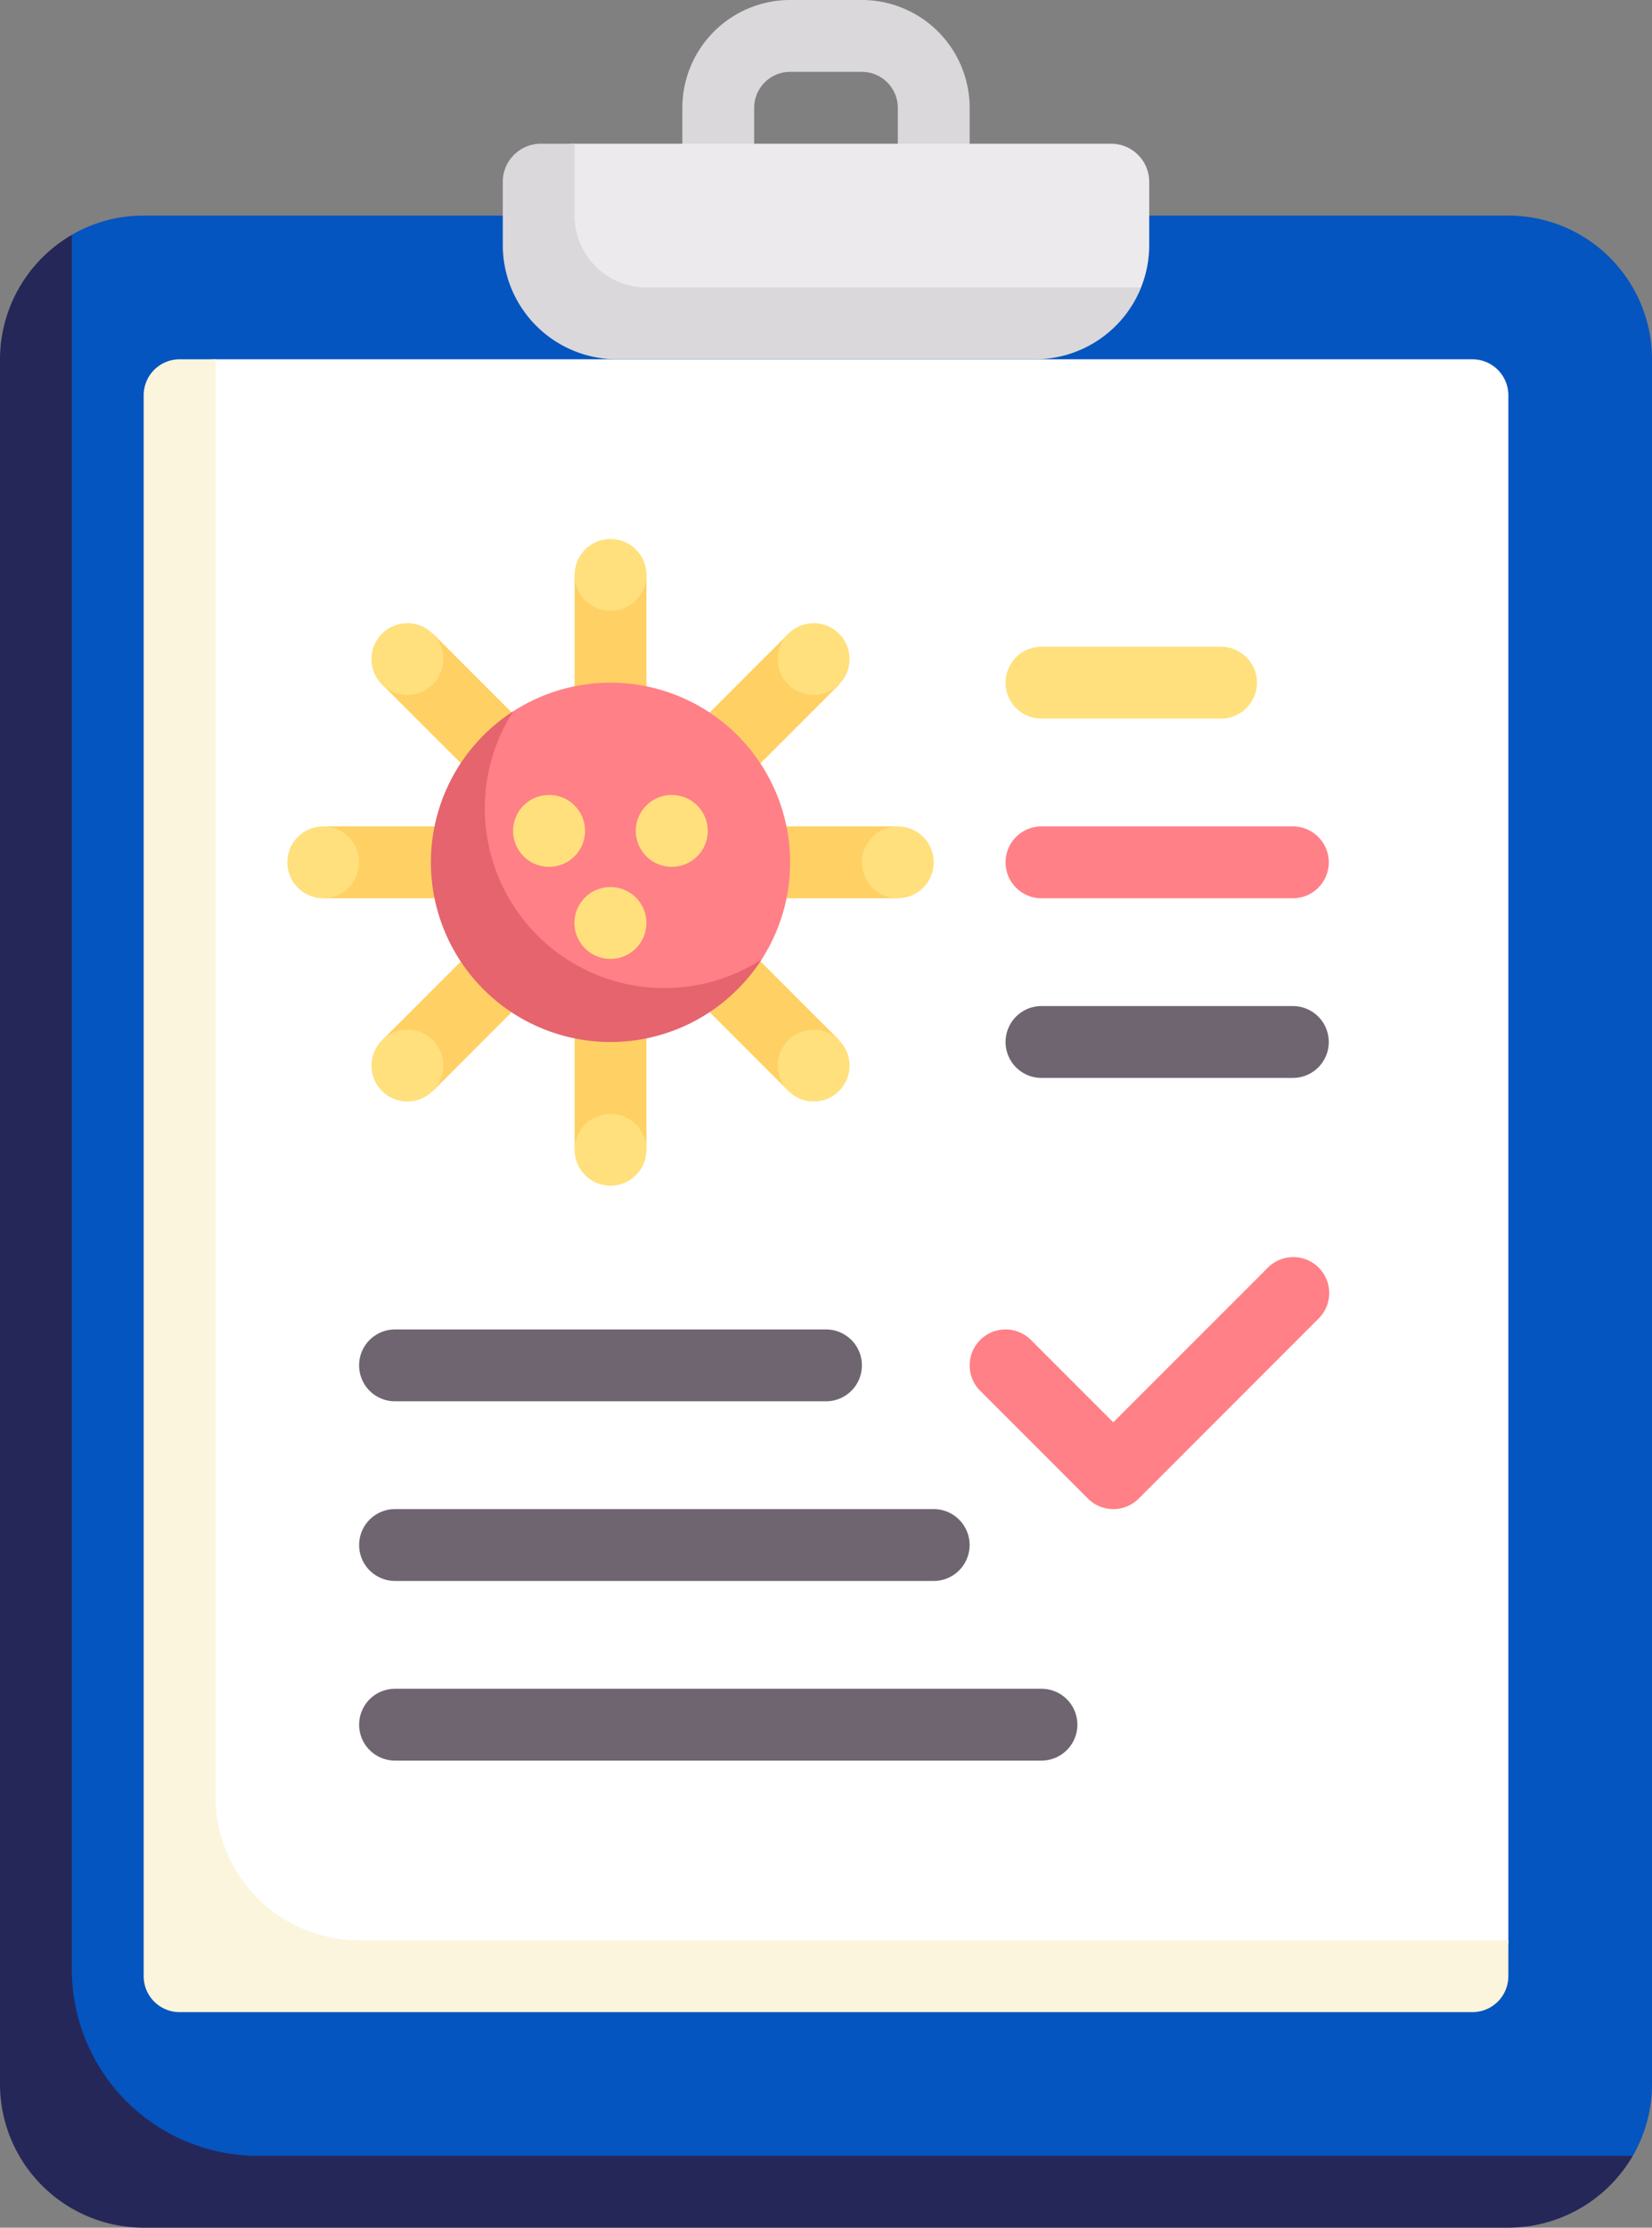 <svg xmlns="http://www.w3.org/2000/svg"  viewBox="0 0 238.797 321.857">
	<rect x="0" y="0" width="238.797" height="321.857" fill="#808080" stroke="none"/>
	<path class="a" fill="#dad8db" d="M248.924,0H238.542a15.591,15.591,0,0,0-15.574,15.574V25.956H233.35V15.574a5.2,5.2,0,0,1,5.191-5.191h10.382a5.2,5.2,0,0,1,5.191,5.191V25.956H264.5V15.574A15.591,15.591,0,0,0,248.924,0Z" transform="translate(-124.335 0)" />
	<path class="b" fill="#0455bf" d="M286.425,49.548H89.158a20.672,20.672,0,0,0-10.387,2.78L72.333,70.313V315.092A20.765,20.765,0,0,0,93.1,335.857H286.425l17.986-5.981a20.672,20.672,0,0,0,2.779-10.384V70.313a20.765,20.765,0,0,0-20.765-20.765Z" transform="translate(-68.393 -18.401)" />
	<path class="c" fill="#fff" d="M294.24,316.187H112.546A5.191,5.191,0,0,1,107.355,311V87.772a5.191,5.191,0,0,1,5.191-5.191H294.24a5.191,5.191,0,0,1,5.191,5.191V311A5.191,5.191,0,0,1,294.24,316.187Z" transform="translate(-81.399 -30.668)" />
	<path class="d" fill="#eceaec" d="M272.495,33.032H194.941a5.506,5.506,0,0,0-5.506,5.506v3.31a16.519,16.519,0,0,0,16.518,16.518h55.529l15.342-4.571A16.478,16.478,0,0,0,278,47.661V38.538a5.507,5.507,0,0,0-5.506-5.506Z" transform="translate(-111.881 -12.267)" />
	<path class="e" fill="#ffe07dd" d="M328.438,159.027H302.482a5.191,5.191,0,0,1,0-10.382h25.956a5.191,5.191,0,0,1,0,10.382Z" transform="translate(-151.936 -55.203)" />
	<path class="f" fill="#ff8086" d="M338.821,200.318H302.482a5.191,5.191,0,0,1,0-10.382h36.338a5.191,5.191,0,0,1,0,10.382Z" transform="translate(-151.936 -70.537)" />
	<path class="g" fill="#6f6571" d="M338.821,241.608H302.482a5.191,5.191,0,0,1,0-10.382h36.338a5.191,5.191,0,0,1,0,10.382Z" transform="translate(-151.936 -85.871)" />
	<path class="g" fill="#6f6571" d="M216.131,315.931h-62.3a5.191,5.191,0,1,1,0-10.382h62.3a5.191,5.191,0,1,1,0,10.382Z" transform="translate(-96.733 -113.473)" />
	<path class="g" fill="#6f6571" d="M231.7,357.221H153.836a5.191,5.191,0,0,1,0-10.382H231.7a5.191,5.191,0,0,1,0,10.382Z" transform="translate(-96.733 -128.807)" />
	<path class="g" fill="#6f6571" d="M247.278,398.511H153.836a5.191,5.191,0,1,1,0-10.382h93.442a5.191,5.191,0,1,1,0,10.382Z" transform="translate(-96.733 -144.141)" />
	<path class="f" fill="#ff8086" d="M309.8,325.371a5.174,5.174,0,0,1-3.671-1.521l-15.574-15.574a5.19,5.19,0,0,1,7.34-7.34l11.9,11.9,22.286-22.286a5.191,5.191,0,1,1,7.34,7.34L313.467,323.85a5.173,5.173,0,0,1-3.67,1.521Z" transform="translate(-148.869 -107.339)" />
	<path class="h" fill="#252759" d="M103.372,331.523A26.925,26.925,0,0,1,76.447,304.6V53.984A20.826,20.826,0,0,0,66.065,71.96V321.14A20.765,20.765,0,0,0,86.83,341.9H284.1a20.839,20.839,0,0,0,17.984-10.382H103.372Z" transform="translate(-66.065 -20.048)" />
	<path class="i" fill="#faf5dc" d="M130.244,311a20.765,20.765,0,0,1-20.765-20.765V82.581h-5.191A5.191,5.191,0,0,0,99.1,87.772V316.187a5.191,5.191,0,0,0,5.191,5.191H291.173a5.191,5.191,0,0,0,5.191-5.191V311H130.244Z" transform="translate(-78.332 -30.668)" />
	<path class="a" fill="#dad8db" d="M192.06,43.414V33.032h-4.876a5.506,5.506,0,0,0-5.506,5.506v9.123A16.518,16.518,0,0,0,198.2,64.179H258.6A16.547,16.547,0,0,0,273.949,53.8H202.443A10.382,10.382,0,0,1,192.06,43.414Z" transform="translate(-109.001 -12.267)" />
	<path class="j" fill="#ffd064" d="M0,0H83.06V10.382H0Z" transform="translate(121.31 98.898) rotate(135)" />
	<circle class="e" fill="#ffe07d" cx="5.191" cy="5.191" r="5.191" transform="translate(112.426 90.033)" />
	<circle class="e" fill="#ffe07d" cx="5.191" cy="5.191" r="5.191" transform="translate(53.694 148.765)" />
	<path class="j" fill="#ffd064" d="M0,0H83.06V10.382H0Z" transform="translate(62.559 91.53) rotate(45)" />
	<circle class="e" fill="#ffe07d" cx="5.191" cy="5.191" r="5.191" transform="translate(53.694 90.033)" />
	<circle class="e" fill="#ffe07d" cx="5.191" cy="5.191" r="5.191" transform="translate(112.426 148.765)" />
	<path class="j" fill="#ffd064" d="M0,0H83.06V10.382H0Z" transform="translate(93.442 83.06) rotate(90)" />
	<circle class="e" fill="#ffe07d" cx="5.191" cy="5.191" r="5.191" transform="translate(83.06 77.869)" />
	<circle class="e" fill="#ffe07d" cx="5.191" cy="5.191" r="5.191" transform="translate(83.06 160.929)" />
	<path class="j" fill="#ffd064" d="M140.387,189.935h83.06v10.382h-83.06Z" transform="translate(-93.666 -70.537)" />
	<path class="f" fill="#ff8086" d="M218.685,182.86a25.96,25.96,0,0,0-40.012-21.824c-7.16,4.621-9.172,12.669-9.172,21.825,0,14.335,8.894,24.447,23.229,24.447,9.164,0,17.219-3.24,21.838-10.412a25.845,25.845,0,0,0,4.118-14.036Z" transform="translate(-104.478 -58.27)" />
	<path class="k" fill="#e5646e" d="M198.9,203.47a25.969,25.969,0,0,1-21.843-39.994,25.959,25.959,0,1,0,35.894,35.86A25.9,25.9,0,0,1,198.9,203.47Z" transform="translate(-102.867 -60.711)" />
	<g transform="translate(41.53 114.856)">
		<path class="e" fill="#ffe07d" d="M217.477,193.092a5.191,5.191,0,0,1-.045-10.382h.046a5.191,5.191,0,1,1,0,10.382Z" transform="translate(-161.89 -182.71)" />
		<path class="e" fill="#ffe07d" d="M203.365,214.253a5.191,5.191,0,0,1-.04-10.382h.041a5.191,5.191,0,1,1,0,10.382Z" transform="translate(-156.649 -190.569)" />
		<path class="e" fill="#ffe07d" d="M189.257,193.092a5.191,5.191,0,1,1-.045-10.382h.046a5.191,5.191,0,1,1,0,10.382Z" transform="translate(-151.408 -182.71)" />
		<circle class="e" fill="#ffe07d" cx="5.191" cy="5.191" r="5.191" transform="translate(0 4.542)" />
		<circle class="e" fill="#ffe07d" cx="5.191" cy="5.191" r="5.191" transform="translate(83.06 4.542)" />
	</g>
</svg>
